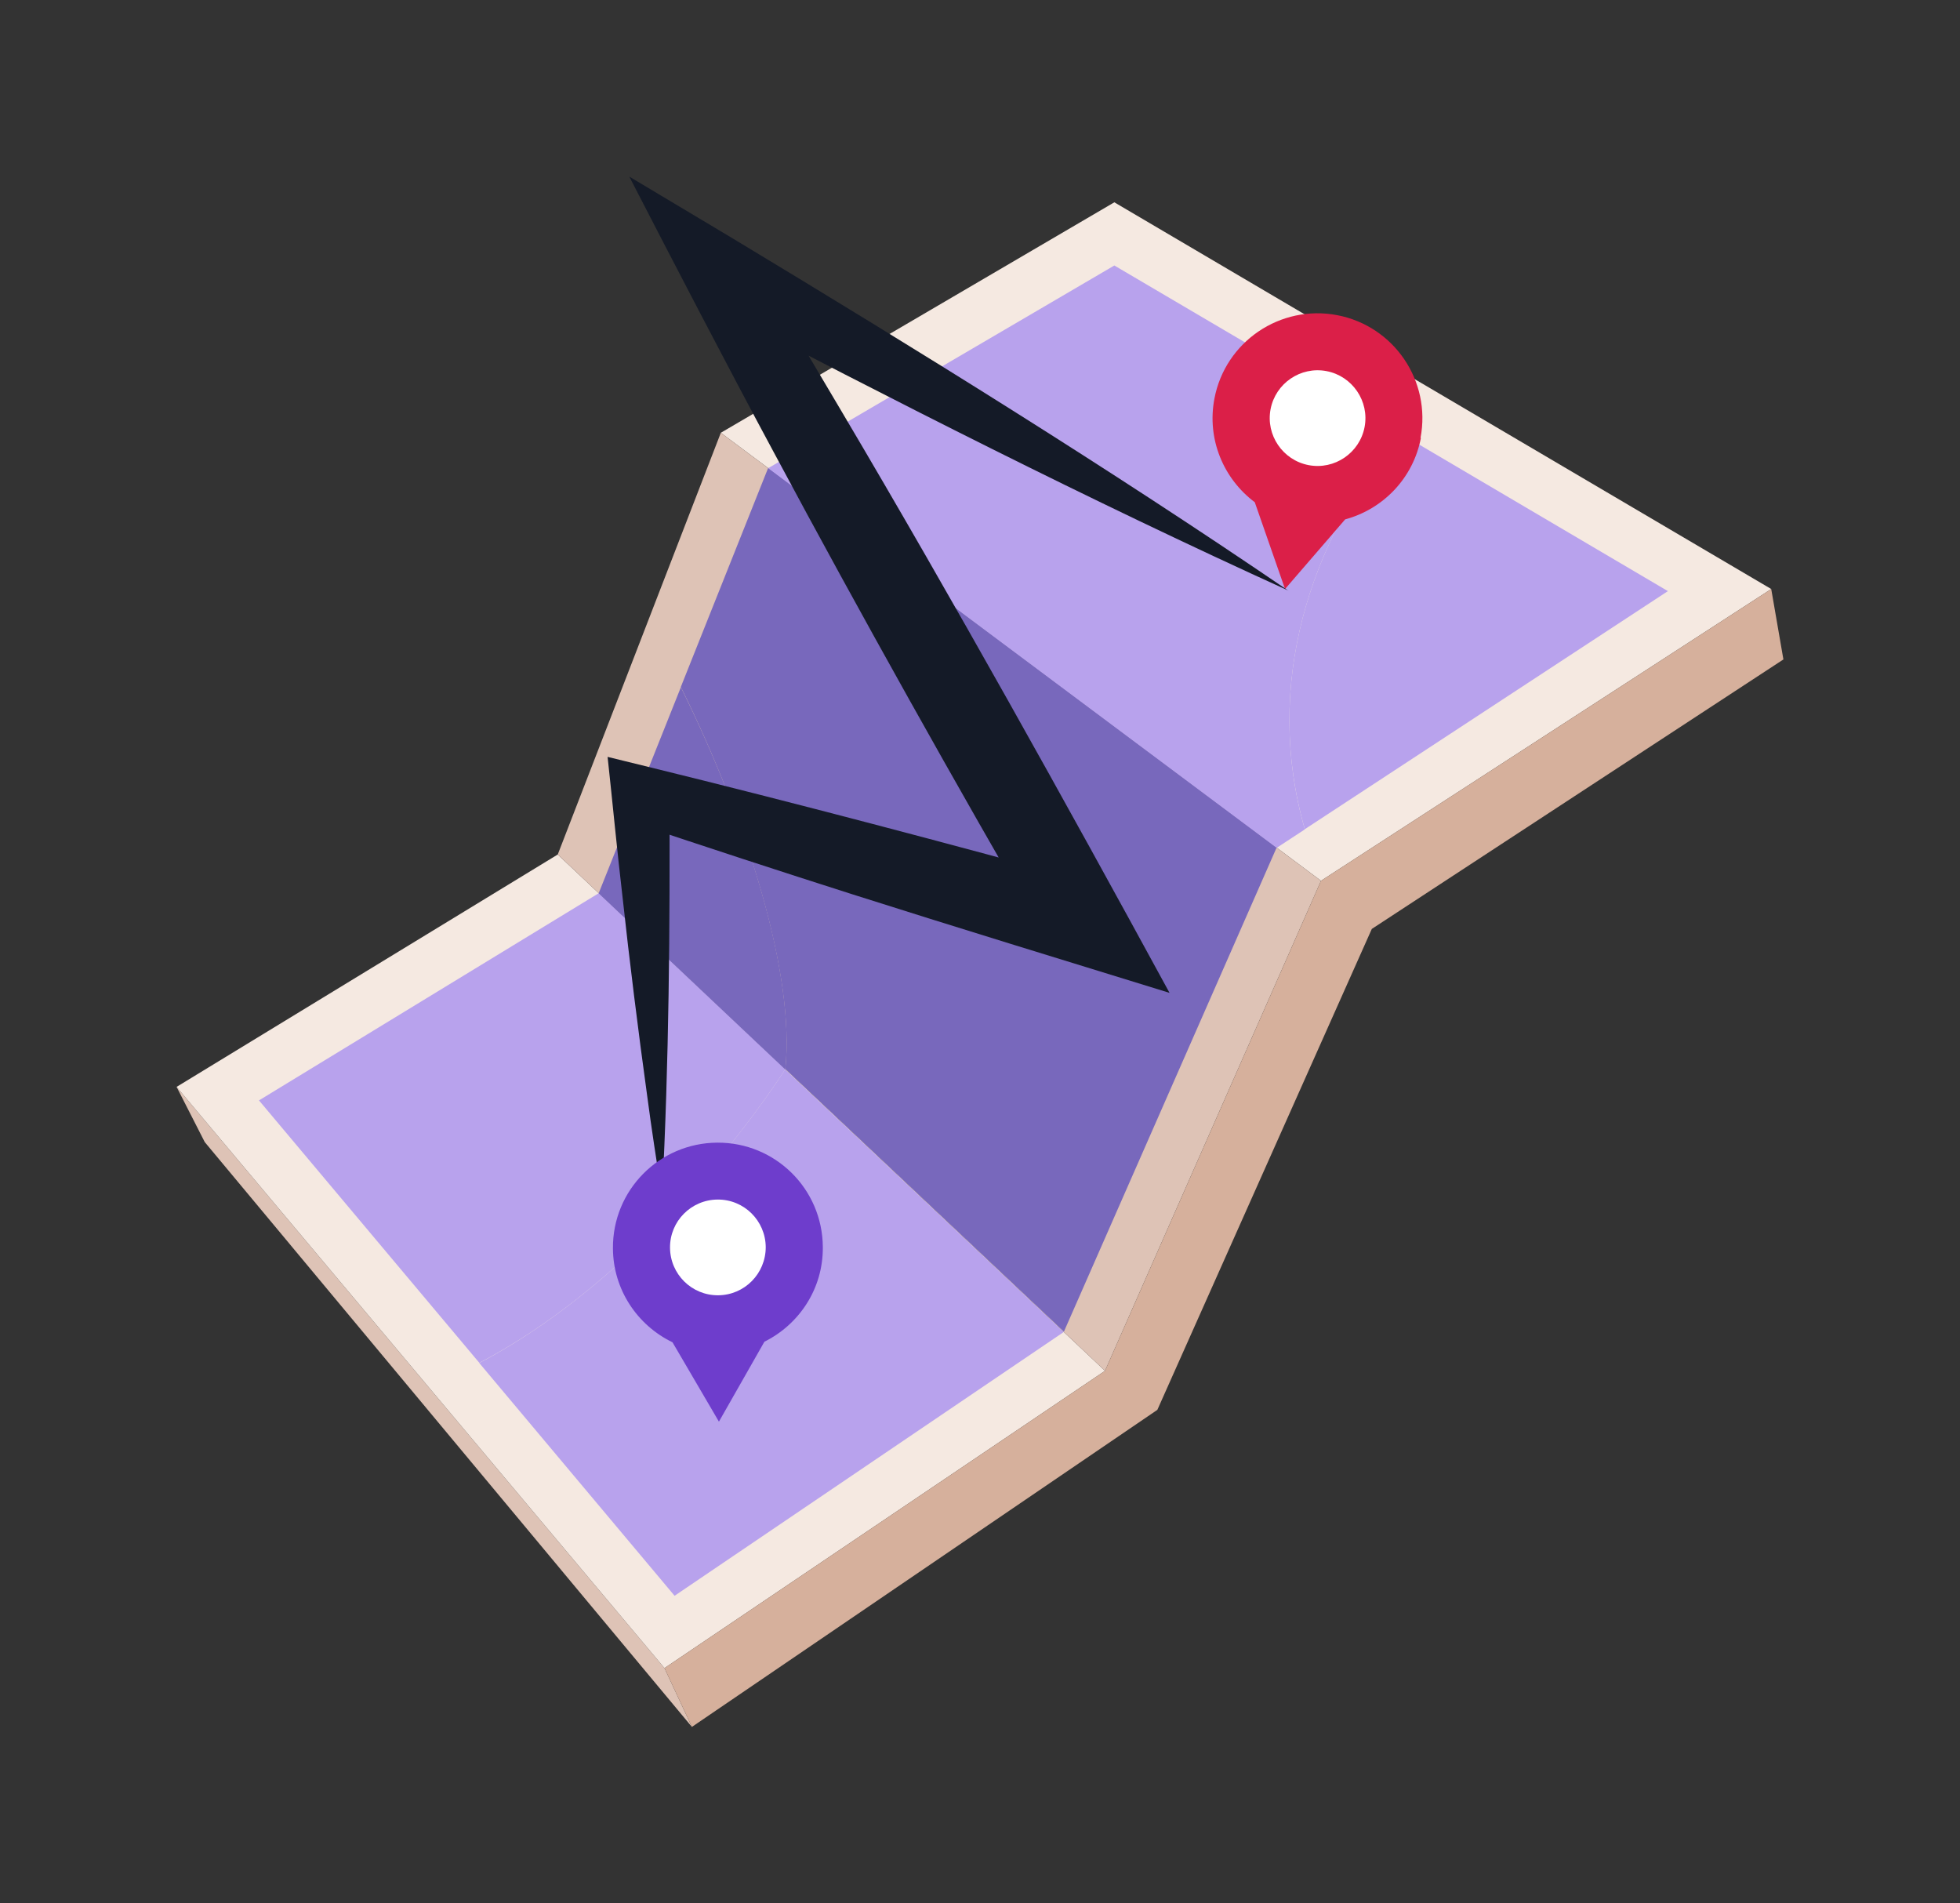 <?xml version="1.0" encoding="UTF-8"?>
<svg id="b" data-name="Layer 1" xmlns="http://www.w3.org/2000/svg" viewBox="0 0 103 100">
  <rect x="0" y="0" width="103" height="100" fill="#333333" stroke="none"/>
  <polygon points="36.36 90.74 10.76 60.01 9.28 57.11 34.92 87.65 36.36 90.74" style="fill: #dec3b6; stroke-width: 0px;"/>
  <polygon points="34.92 87.65 9.28 57.11 29.31 44.9 58.07 72.03 34.92 87.65" style="fill: #f5e9e1; stroke-width: 0px;"/>
  <polygon points="69.42 46.28 37.88 22.74 58.56 10.63 93.08 30.95 69.42 46.28" style="fill: #f5e9e1; stroke-width: 0px;"/>
  <polygon points="58.07 72.03 29.31 44.9 37.88 22.74 69.42 46.28 58.07 72.03" style="fill: #dec3b6; stroke-width: 0px;"/>
  <polygon points="69.42 46.28 93.08 30.95 93.72 34.65 72.09 48.81 60.82 74.08 36.36 90.74 34.92 87.65 58.07 72.03 69.42 46.28" style="fill: #d6b09c; stroke-width: 0px;"/>
  <g>
    <path d="M25.18,71.61l10.27,12.24,20.45-13.86-14.64-13.8s-6.52,10.42-16.08,15.43Z" style="fill: #b8a2ed; stroke-width: 0px;"/>
    <path d="M41.27,56.18l-9.8-9.25h0s-17.86,10.89-17.86,10.89l11.58,13.79c9.57-5.01,16.08-15.43,16.08-15.43Z" style="fill: #b8a2ed; stroke-width: 0px;"/>
    <path d="M41.27,56.18c.52-4.88-1.91-12.85-5.49-20.07l-4.32,10.83,9.8,9.25h0Z" style="fill: #7868bc; stroke-width: 0px;"/>
    <path d="M35.78,36.1c3.57,7.22,6,15.2,5.49,20.07h0l14.64,13.8,11.18-25.44-26.72-19.95-4.59,11.51Z" style="fill: #7868bc; stroke-width: 0px;"/>
    <path d="M73.5,22.74c-4.7,5.78-7.11,13.24-4.93,20.83l19.08-12.51-14.14-8.33Z" style="fill: #b8a2ed; stroke-width: 0px;"/>
    <path d="M73.5,22.74l-14.94-8.79-18.19,10.65,26.72,19.95,1.48-.97c-2.18-7.6.23-15.06,4.93-20.83Z" style="fill: #b8a2ed; stroke-width: 0px;"/>
  </g>
  <g>
    <path d="M74.65,23.01c.57-2.99-1.39-5.88-4.38-6.45-2.99-.57-5.88,1.39-6.45,4.38-.41,2.14.48,4.22,2.12,5.45l1.59,4.56,3.16-3.66c1.97-.53,3.57-2.14,3.98-4.28Z" style="fill: #db1f48; stroke-width: 0px;"/>
    <path d="M71.71,22.44c-.26,1.36-1.58,2.26-2.94,2s-2.26-1.58-2-2.94,1.58-2.26,2.94-2,2.26,1.58,2,2.94Z" style="fill: #fff; stroke-width: 0px;"/>
  </g>
  <path d="M67.7,31.03c-10.48-4.76-20.79-10.01-30.98-15.34,0,0,2.48-2.48,2.48-2.48,1.49,2.4,3.6,6.01,5.07,8.48,5.87,9.92,11.67,20.35,17.19,30.48-4.94-1.52-11.74-3.61-16.67-5.18-3.86-1.23-7.71-2.49-11.55-3.78l1.94-1.54c.03,7.02-.02,14.13-.39,21.15-.28-1.75-.55-3.49-.78-5.24-.47-3.4-.93-7.09-1.3-10.49-.28-2.38-.52-4.93-.78-7.32,0,0,2.16.53,2.16.53,7.62,1.87,15.92,4.06,23.5,6.15,0,0-2.49,3.15-2.49,3.15-4.9-8.44-9.85-17.27-14.45-25.86-2.36-4.38-5.29-10.02-7.58-14.46,0,0,5.44,3.25,5.44,3.25,9.85,5.94,19.69,12.03,29.2,18.51h0Z" style="fill: #141a27; stroke-width: 0px;"/>
  <g>
    <path d="M43.24,65.52c-.02-3.05-2.5-5.5-5.55-5.48-3.05.02-5.5,2.5-5.48,5.55.01,2.18,1.29,4.05,3.13,4.94l2.44,4.17,2.39-4.2c1.83-.91,3.09-2.79,3.07-4.97Z" style="fill: #6e3dcc; stroke-width: 0px;"/>
    <path d="M40.24,65.53c0,1.39-1.11,2.52-2.5,2.53s-2.52-1.11-2.53-2.5,1.11-2.52,2.5-2.53,2.52,1.11,2.53,2.5Z" style="fill: #fff; stroke-width: 0px;"/>
  </g>
</svg>